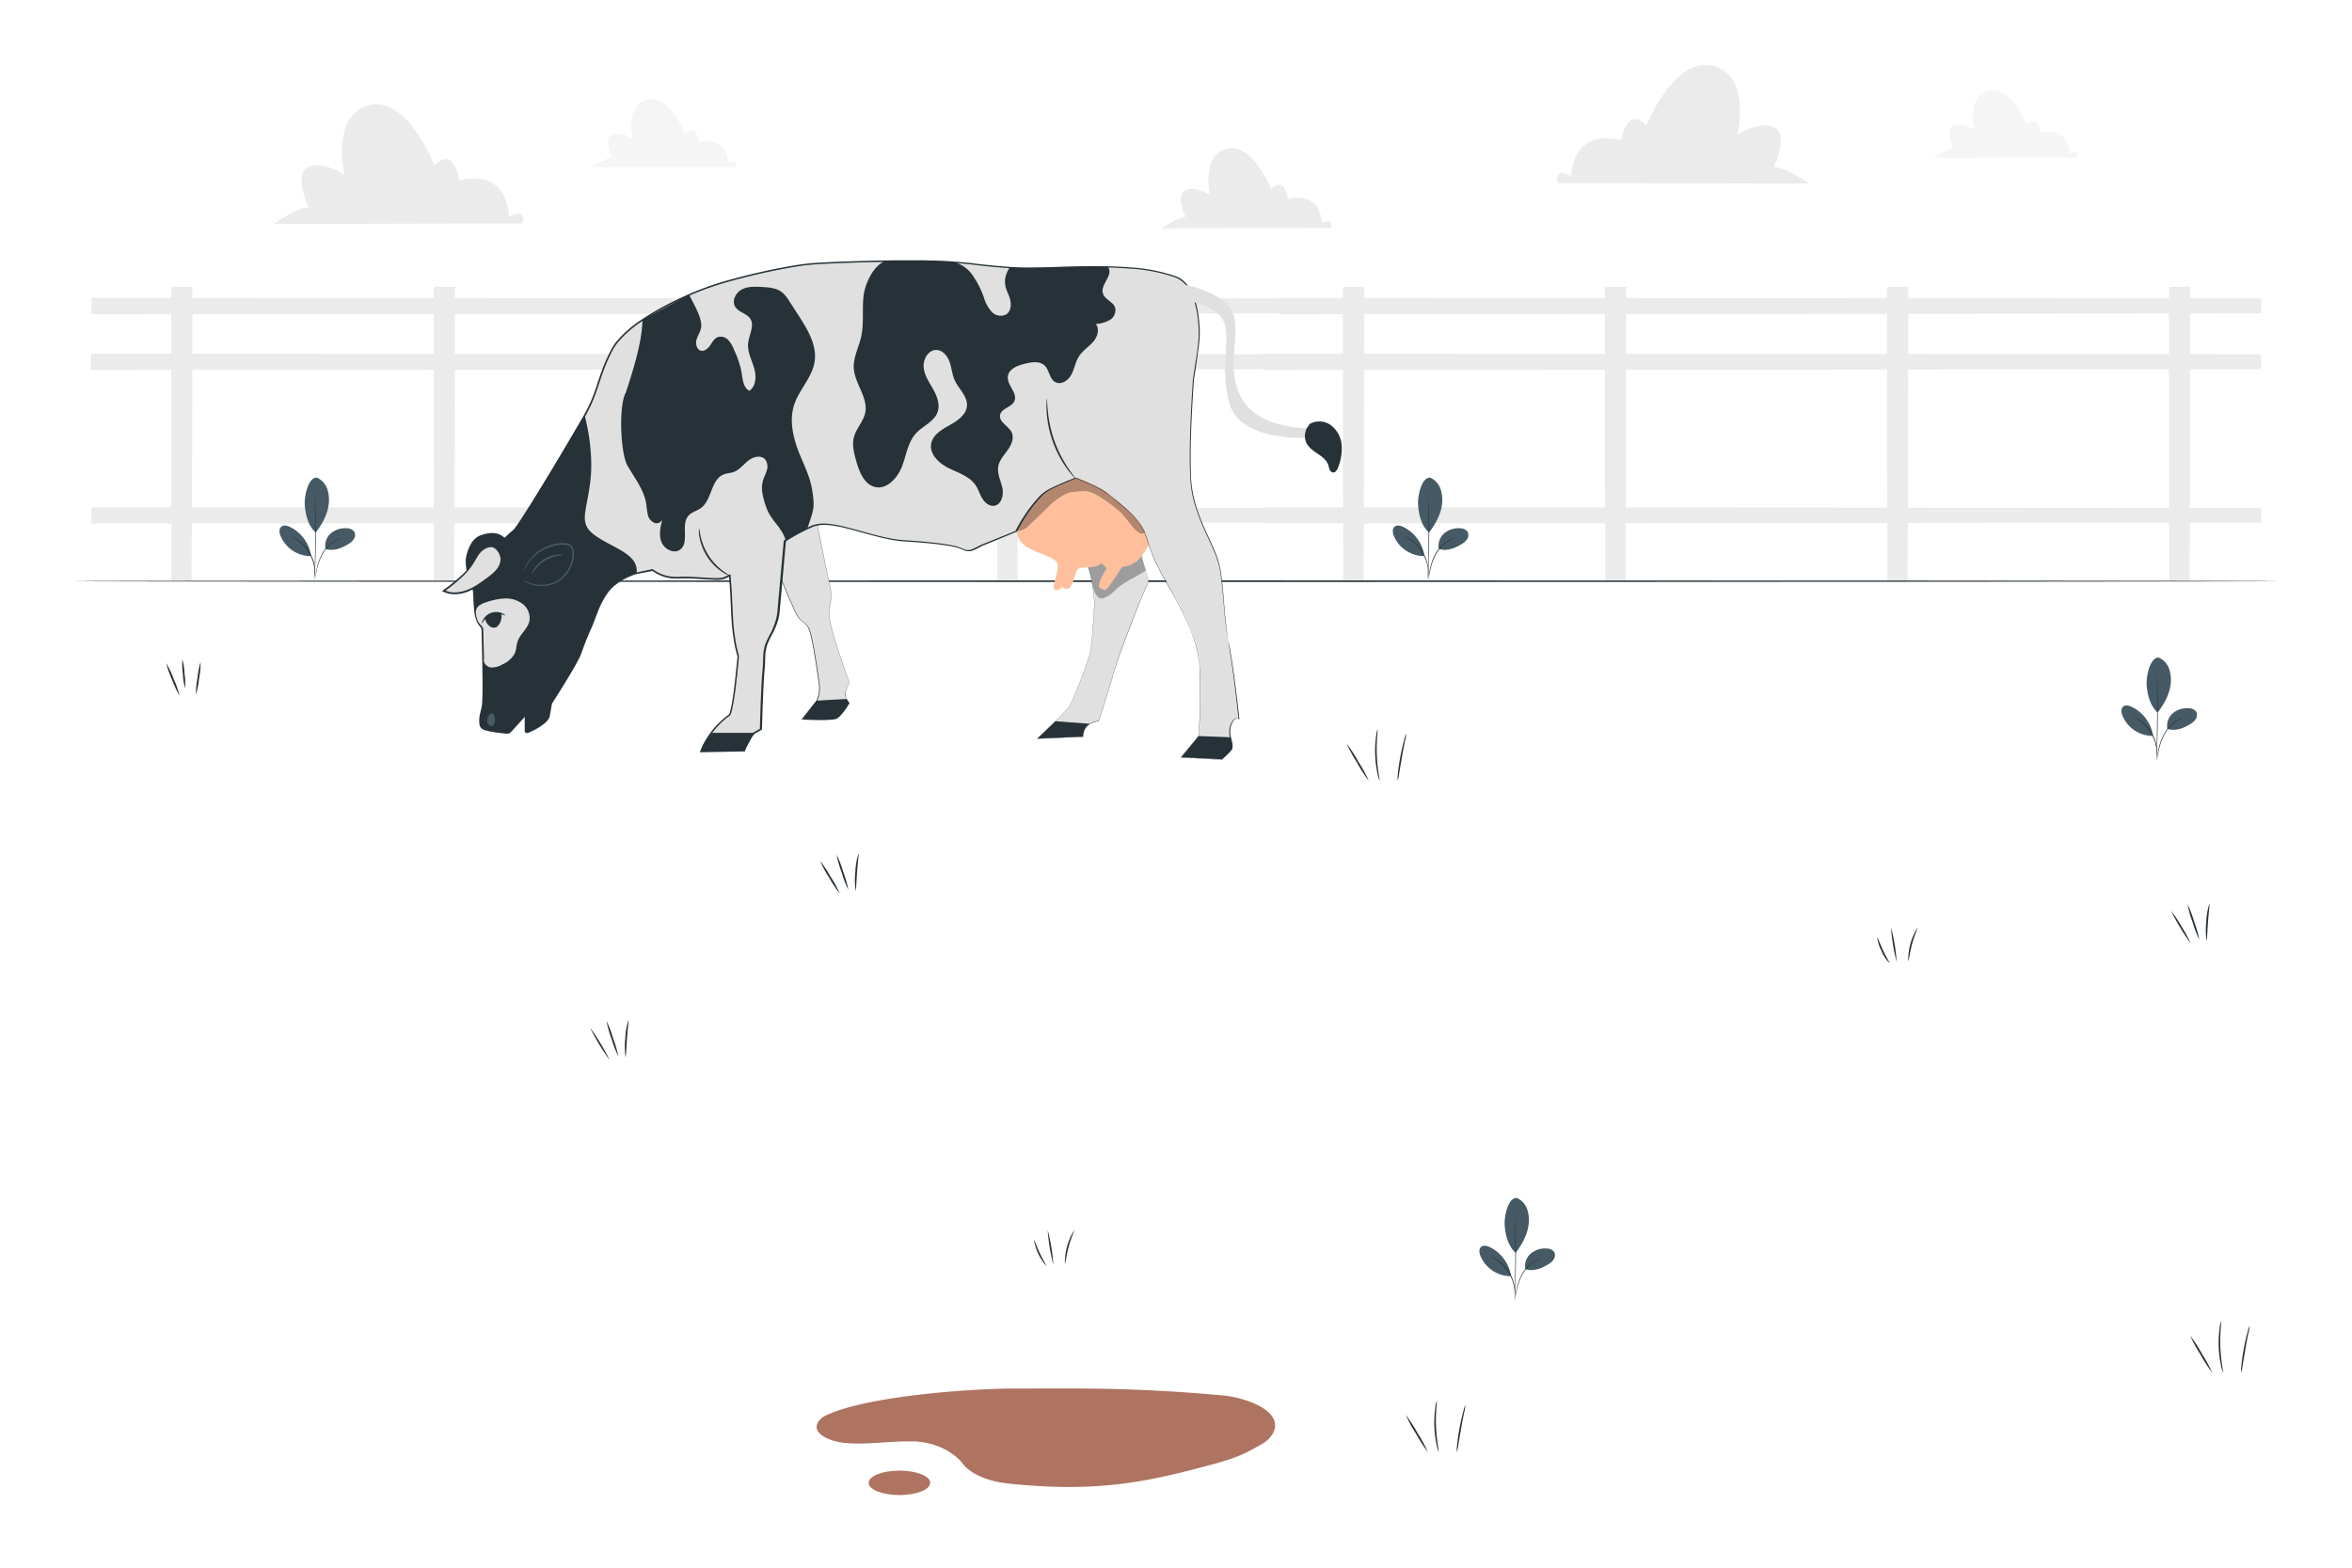 <svg xmlns="http://www.w3.org/2000/svg" viewBox="0 0 750 500"><g id="freepik--background-complete--inject-14"><rect x="407.91" y="95.21" width="313.11" height="4.74" style="fill:#ebebeb"></rect><path d="M721,100c0-.16,0-.86,0-4.74v0l-313.09.21h0l.15-.23V100l-.15-.23L721,100l-313.1.24h-.16V95h.17L721,95.19h0v0C721,99.09,721,99.79,721,100Z" style="fill:#ebebeb"></path><rect x="402.76" y="113.04" width="318.25" height="4.74" style="fill:#ebebeb"></rect><path d="M721,117.78c0-.16,0-.86,0-4.74v0l-318.23.21h0l.17-.24v4.74l-.17-.23,318.25.23L402.76,118h-.16v-5.21h.18L721,113h0v0C721,116.92,721,117.62,721,117.78Z" style="fill:#ebebeb"></path><rect x="402.76" y="161.99" width="318.25" height="4.74" style="fill:#ebebeb"></rect><path d="M721,166.73c0-.16,0-.87,0-4.74v0l-318.23.21h0l.17-.23v4.74l-.17-.24,318.25.24L402.76,167h-.16v-5.21h.18L721,162h0v0C721,165.86,721,166.57,721,166.73Z" style="fill:#ebebeb"></path><rect x="428.37" y="91.84" width="6.29" height="93.35" style="fill:#ebebeb"></rect><path d="M434.66,185.2s0-.18,0-.5,0-.82,0-1.41c0-1.28,0-3.08,0-5.39,0-4.71,0-11.47-.07-19.84,0-16.79-.06-40.06-.1-66.22l.23.37h-6.29c.46-.74.13-.18.23-.34v15.21c0,5,0,9.83,0,14.54,0,9.42,0,18.28,0,26.35-.05,16.09-.08,29.05-.1,37.23l-.1-.16,4.65.09,1.22,0,.42,0a1.7,1.7,0,0,1-.39,0l-1.19,0-4.71.09h-.1v-.16c0-8.18-.06-21.14-.1-37.23,0-8.07,0-16.93,0-26.35V107.08q0-3.73,0-7.55V91.87c.11-.18-.23.34.24-.4h6.52v.37c0,26.26-.07,49.63-.1,66.49,0,8.34-.05,15.06-.07,19.75,0,2.27,0,4,0,5.31,0,.57,0,1,0,1.36A3.61,3.61,0,0,1,434.66,185.2Z" style="fill:#ebebeb"></path><rect x="512.04" y="91.84" width="6.29" height="93.35" style="fill:#ebebeb"></rect><path d="M518.33,185.2s0-.18,0-.5,0-.82,0-1.41c0-1.28,0-3.08,0-5.39,0-4.71,0-11.47-.07-19.84,0-16.79-.06-40.06-.1-66.22l.23.37H512c.46-.74.13-.18.23-.34v15.21c0,5,0,9.83,0,14.54,0,9.42,0,18.28,0,26.35,0,16.09-.08,29.05-.1,37.23L512,185l4.65.09,1.22,0,.42,0a1.7,1.7,0,0,1-.39,0l-1.19,0-4.71.09h-.1v-.16c0-8.18-.06-21.14-.1-37.23,0-8.07,0-16.93,0-26.35V107.08q0-3.73,0-7.55V91.87c.11-.18-.23.34.24-.4h6.52v.37c0,26.26-.07,49.63-.1,66.49,0,8.34-.05,15.06-.07,19.75,0,2.27,0,4,0,5.31,0,.57,0,1,0,1.36A3.61,3.61,0,0,1,518.33,185.2Z" style="fill:#ebebeb"></path><rect x="601.9" y="91.84" width="6.29" height="93.35" style="fill:#ebebeb"></rect><path d="M608.19,185.2s0-.18,0-.5,0-.82,0-1.41c0-1.28,0-3.08,0-5.39,0-4.71,0-11.47-.07-19.84,0-16.79-.06-40.06-.1-66.22l.24.37H601.9c.46-.74.13-.18.23-.34v15.21c0,5,0,9.83,0,14.54,0,9.42,0,18.28,0,26.35,0,16.09-.07,29.05-.1,37.23l-.09-.16,4.65.09,1.21,0,.43,0a1.93,1.93,0,0,1-.39,0l-1.19,0-4.71.09h-.1v-.16c0-8.18-.06-21.14-.1-37.23,0-8.07,0-16.93,0-26.35,0-4.71,0-9.57,0-14.54V91.87c.11-.18-.24.34.24-.4h6.52v.37c0,26.26-.07,49.63-.1,66.49,0,8.34-.05,15.06-.07,19.75,0,2.27,0,4,0,5.31,0,.57,0,1,0,1.36S608.19,185.21,608.19,185.2Z" style="fill:#ebebeb"></path><rect x="691.75" y="91.84" width="6.29" height="93.35" style="fill:#ebebeb"></rect><path d="M698.05,185.2a2.93,2.93,0,0,1,0-.5c0-.35,0-.82,0-1.41,0-1.28,0-3.08,0-5.39,0-4.71,0-11.47-.07-19.84,0-16.79-.06-40.06-.1-66.22l.23.37h-6.28c.46-.74.12-.18.23-.34v7.66q0,3.81,0,7.55v14.54c0,9.42,0,18.28,0,26.35,0,16.09-.08,29.05-.1,37.23l-.1-.16,4.66.09,1.21,0,.43,0a1.93,1.93,0,0,1-.39,0l-1.2,0-4.71.09h-.1v-.16c0-8.18,0-21.14-.09-37.23,0-8.07,0-16.93,0-26.35,0-4.71,0-9.57,0-14.54V91.87c.1-.18-.24.34.24-.4h6.52v.37c0,26.26-.08,49.63-.1,66.49,0,8.34,0,15.06-.07,19.75,0,2.27,0,4,0,5.31,0,.57,0,1,0,1.36S698.05,185.21,698.05,185.2Z" style="fill:#ebebeb"></path><rect x="29.36" y="95.21" width="383.59" height="4.74" style="fill:#ebebeb"></rect><path d="M412.94,100c0-.16,0-.86,0-4.74l0,0-383.56.21h0l.19-.23V100l-.19-.23,383.58.23-383.58.24h-.2V95h.22l383.56.21h0v0C413,99.09,412.94,99.79,412.94,100Z" style="fill:#ebebeb"></path><rect x="29.16" y="113.04" width="377.58" height="4.74" style="fill:#ebebeb"></rect><path d="M406.74,117.78c0-.16,0-.86,0-4.74l0,0-377.56.21h0l.19-.24v4.74l-.19-.23,377.58.23L29.16,118H29v-5.21h.21l377.56.21h0v0C406.74,116.92,406.74,117.62,406.74,117.78Z" style="fill:#ebebeb"></path><rect x="29.36" y="161.99" width="380.11" height="4.74" style="fill:#ebebeb"></rect><path d="M409.47,166.73c0-.16,0-.87,0-4.74l0,0-380.09.21h0l.19-.23v4.74l-.19-.24,380.11.24L29.36,167h-.19v-5.21h.21l380.09.21h0v0C409.47,165.86,409.47,166.57,409.47,166.73Z" style="fill:#ebebeb"></path><rect x="54.74" y="91.84" width="6.29" height="93.35" style="fill:#ebebeb"></rect><path d="M61,185.2s0-.18,0-.5,0-.82,0-1.41c0-1.28,0-3.08,0-5.39,0-4.71,0-11.47-.06-19.84,0-16.79-.06-40.06-.1-66.22l.23.37H54.74c.46-.74.13-.18.23-.34v15.21c0,5,0,9.83,0,14.54,0,9.42,0,18.28,0,26.35,0,16.09-.07,29.05-.09,37.23l-.1-.16,4.65.09,1.21,0,.43,0a1.81,1.81,0,0,1-.39,0l-1.19,0-4.71.09h-.1v-.16c0-8.18-.06-21.14-.1-37.23,0-8.07,0-16.93,0-26.35,0-4.71,0-9.57,0-14.54V91.87c.11-.18-.23.34.24-.4h6.52v.37c0,26.26-.07,49.63-.1,66.49,0,8.34,0,15.06-.07,19.75,0,2.27,0,4,0,5.31,0,.57,0,1,0,1.36S61,185.21,61,185.2Z" style="fill:#ebebeb"></path><rect x="138.41" y="91.84" width="6.29" height="93.35" style="fill:#ebebeb"></rect><path d="M144.7,185.2s0-.18,0-.5,0-.82,0-1.41c0-1.28,0-3.08,0-5.39,0-4.71,0-11.47-.06-19.84,0-16.79-.06-40.06-.1-66.22l.23.37h-6.29c.46-.74.13-.18.23-.34v15.21c0,5,0,9.83,0,14.54,0,9.42,0,18.28,0,26.35,0,16.09-.07,29.05-.09,37.23l-.1-.16,4.65.09,1.21,0,.43,0a1.81,1.81,0,0,1-.39,0l-1.19,0-4.71.09h-.1v-.16c0-8.18-.06-21.14-.1-37.23,0-8.07,0-16.93,0-26.35,0-4.71,0-9.57,0-14.54V91.87c.11-.18-.23.34.24-.4h6.52v.37c0,26.26-.07,49.63-.1,66.49,0,8.34-.05,15.06-.07,19.75,0,2.27,0,4,0,5.31,0,.57,0,1,0,1.36S144.7,185.21,144.7,185.2Z" style="fill:#ebebeb"></path><rect x="228.26" y="91.84" width="6.29" height="93.35" style="fill:#ebebeb"></rect><path d="M234.56,185.2s0-.18,0-.5,0-.82,0-1.41c0-1.28,0-3.08,0-5.39,0-4.71,0-11.47-.07-19.84,0-16.79-.06-40.06-.1-66.22l.24.37h-6.29c.46-.74.13-.18.23-.34v15.21c0,5,0,9.83,0,14.54,0,9.42,0,18.28,0,26.35,0,16.09-.08,29.05-.1,37.23l-.1-.16,4.66.09,1.21,0,.43,0a1.93,1.93,0,0,1-.39,0l-1.2,0-4.71.09h-.1v-.16c0-8.18,0-21.14-.09-37.23,0-8.07,0-16.93,0-26.35,0-4.71,0-9.57,0-14.54V91.87c.11-.18-.24.34.24-.4h6.52v.37c0,26.26-.08,49.63-.1,66.49,0,8.34-.05,15.06-.07,19.75,0,2.27,0,4,0,5.31,0,.57,0,1,0,1.36S234.56,185.21,234.56,185.2Z" style="fill:#ebebeb"></path><rect x="318.12" y="91.84" width="6.29" height="93.35" style="fill:#ebebeb"></rect><path d="M324.41,185.2s0-.18,0-.5,0-.82,0-1.41c0-1.28,0-3.08,0-5.39,0-4.71,0-11.47-.07-19.84,0-16.79-.06-40.06-.1-66.22l.23.37h-6.29c.47-.74.13-.18.24-.34V95.7c0,1.29,0,2.56,0,3.83v22.09c0,9.42,0,18.28,0,26.35,0,16.09-.08,29.05-.1,37.23l-.1-.16,4.65.09,1.22,0,.42,0a1.7,1.7,0,0,1-.39,0l-1.19,0-4.71.09H318v-.16c0-8.18,0-21.14-.1-37.23,0-8.07,0-16.93,0-26.35,0-4.71,0-9.57,0-14.54V91.87c.1-.18-.24.34.23-.4h6.53v.37c0,26.26-.08,49.63-.1,66.49,0,8.34-.06,15.06-.07,19.75,0,2.27,0,4,0,5.31,0,.57,0,1,0,1.36A3.61,3.61,0,0,1,324.41,185.2Z" style="fill:#ebebeb"></path><path d="M98.3,66.13h.15v0c-.27-.55-4.88-10.52-.26-12.78s11.63,2.32,11.63,2.32-4.33-19,7.9-22.09,20.82,19.19,20.82,19.19,5.68-6.93,7.93,4.77c0,0,14.73-4.76,15.86,11.59,0,0,4.9-3.05,4.34,1.43l-.11.69-79.3.19S95,66,98.3,66.13Z" style="fill:#ebebeb;fill-rule:evenodd"></path><path d="M195.1,50.31h.08c-.16-.32-2.83-6-.15-7.28s6.74,1.32,6.74,1.32-2.51-10.83,4.59-12.59,12.08,10.93,12.08,10.93,3.3-3.94,4.6,2.72c0,0,8.55-2.71,9.2,6.61,0,0,2.85-1.74,2.52.81l-.06.4-46,.1S193.16,50.24,195.1,50.31Z" style="fill:#f5f5f5;fill-rule:evenodd"></path><path d="M622.85,47.36h.08c-.15-.31-2.83-6-.15-7.28s6.75,1.32,6.75,1.32S627,30.56,634.11,28.8,646.2,39.74,646.2,39.74s3.29-4,4.59,2.71c0,0,8.55-2.7,9.21,6.61,0,0,2.84-1.74,2.52.82l-.07.39-46,.11S620.92,47.29,622.85,47.36Z" style="fill:#f5f5f5;fill-rule:evenodd"></path><path d="M378,69.22h.09v0c-.18-.37-3.32-7-.18-8.54s7.91,1.55,7.91,1.55-2.94-12.69,5.38-14.76,14.17,12.82,14.17,12.82,3.86-4.62,5.38,3.19c0,0,10-3.17,10.79,7.75,0,0,3.34-2,3,1l-.08.46-53.94.13S375.72,69.14,378,69.22Z" style="fill:#ebebeb;fill-rule:evenodd"></path><path d="M565.71,53.29h-.14v0c.26-.54,4.93-10.44.25-12.68s-11.75,2.3-11.75,2.3S558.46,24,546.1,21,525,40,525,40s-5.73-6.87-8,4.73c0,0-14.89-4.71-16,11.51,0,0-4.95-3-4.39,1.42l.12.69,80.15.18S569.08,53.17,565.71,53.29Z" style="fill:#ebebeb;fill-rule:evenodd"></path></g><g id="freepik--Floor--inject-14"><path d="M726.94,185.36c0,.14-157.58.26-351.92.26s-352-.12-352-.26,157.55-.26,352-.26S726.94,185.21,726.94,185.36Z" style="fill:#263238"></path></g><g id="freepik--Plants--inject-14"><path d="M688.53,209.8a6.21,6.21,0,0,1,3.19,3.62,11,11,0,0,1,.43,4.91c-.36,3.18-2.17,6.39-4.12,8.93-2.68-2.34-3.29-6.42-3.48-8.5-.29-3.31,1.2-9.45,4-9" style="fill:#455a64"></path><path d="M691.14,232.51a5.28,5.28,0,0,1,1.7-5A7,7,0,0,1,698,225.9a3,3,0,0,1,2.26,1,2.27,2.27,0,0,1,0,2.28,4.61,4.61,0,0,1-1.68,1.66c-2.33,1.46-4.84,2.44-7.47,1.65" style="fill:#455a64"></path><path d="M687.71,242.27a3.42,3.42,0,0,1,.09-.66c.09-.46.2-1.05.33-1.76A18.26,18.26,0,0,1,690,234.2a11.3,11.3,0,0,1,4-4.3,7.53,7.53,0,0,1,1.65-.73,3.28,3.28,0,0,1,.48-.12.72.72,0,0,1,.17,0,13.26,13.26,0,0,0-2.21,1,11.67,11.67,0,0,0-3.94,4.28,20.08,20.08,0,0,0-1.86,5.56c-.16.74-.29,1.34-.4,1.75A4.7,4.7,0,0,1,687.71,242.27Z" style="fill:#263238"></path><path d="M687.81,214.58a1.11,1.11,0,0,1,0,.29c0,.21,0,.48,0,.82,0,.71.08,1.74.12,3,.09,2.55.15,6.08.13,10s-.11,7.42-.21,10c-.06,1.28-.11,2.31-.15,3,0,.34,0,.61-.06.82a1.11,1.11,0,0,1,0,.29,1.29,1.29,0,0,1,0-.29c0-.21,0-.49,0-.82,0-.74,0-1.77.07-3,.06-2.55.13-6.07.15-10s0-7.41-.06-10c0-1.26,0-2.28-.05-3v-.82A1.29,1.29,0,0,1,687.81,214.58Z" style="fill:#263238"></path><path d="M686.51,234.45a12.28,12.28,0,0,0-6.72-9c-.89-.43-2.06-.71-2.8-.05s-.57,1.87-.21,2.79a10.5,10.5,0,0,0,9.67,6.53" style="fill:#455a64"></path><path d="M680.22,228.45a4.14,4.14,0,0,1,.57.25c.18.09.4.19.65.34a8.26,8.26,0,0,1,.81.52,8.76,8.76,0,0,1,.94.7,13.3,13.3,0,0,1,1,.9,14.7,14.7,0,0,1,1.89,2.44,12.58,12.58,0,0,1,1.56,4.12,11.42,11.42,0,0,1,.16,1.16,8.45,8.45,0,0,1,0,1,4.2,4.2,0,0,1,0,.73,2.83,2.83,0,0,1-.07.61s0-.88-.11-2.29a10.83,10.83,0,0,0-.19-1.14,12.1,12.1,0,0,0-.33-1.28,13.6,13.6,0,0,0-1.24-2.76,14.29,14.29,0,0,0-1.85-2.41,13,13,0,0,0-1-.9c-.31-.28-.63-.51-.91-.72C681,228.87,680.2,228.5,680.22,228.45Z" style="fill:#263238"></path><path d="M101.18,152.4a6.22,6.22,0,0,1,3.2,3.62,10.86,10.86,0,0,1,.42,4.91c-.36,3.18-2.17,6.39-4.12,8.93-2.67-2.34-3.29-6.42-3.47-8.5-.29-3.31,1.19-9.45,4-9" style="fill:#455a64"></path><path d="M103.8,175.11a5.26,5.26,0,0,1,1.7-5,7,7,0,0,1,5.15-1.61,3,3,0,0,1,2.26,1,2.24,2.24,0,0,1,0,2.28,4.49,4.49,0,0,1-1.69,1.66c-2.32,1.46-4.84,2.44-7.46,1.65" style="fill:#455a64"></path><path d="M100.36,184.87a4.2,4.2,0,0,1,.1-.66c.08-.46.19-1.05.32-1.76a18.59,18.59,0,0,1,1.83-5.65,11.3,11.3,0,0,1,4-4.3,7.82,7.82,0,0,1,1.65-.73,3.22,3.22,0,0,1,.47-.12.72.72,0,0,1,.17,0,13.7,13.7,0,0,0-2.21,1,11.57,11.57,0,0,0-3.93,4.28,19.81,19.81,0,0,0-1.87,5.56c-.16.74-.29,1.34-.39,1.75A2.69,2.69,0,0,1,100.36,184.87Z" style="fill:#263238"></path><path d="M100.46,157.18a1.36,1.36,0,0,1,0,.29c0,.21,0,.48,0,.82,0,.71.08,1.74.12,3,.08,2.55.14,6.08.13,10s-.12,7.42-.22,10c0,1.28-.1,2.31-.15,3l-.05.82a1.36,1.36,0,0,1,0,.29,1.29,1.29,0,0,1,0-.29c0-.21,0-.49,0-.82,0-.74,0-1.77.08-3,.06-2.55.13-6.07.15-10s0-7.41-.07-10c0-1.25,0-2.28,0-3v-.82C100.45,157.28,100.46,157.18,100.46,157.18Z" style="fill:#263238"></path><path d="M99.16,177.05a12.28,12.28,0,0,0-6.72-9c-.89-.43-2.06-.71-2.8,0s-.57,1.87-.21,2.79a10.5,10.5,0,0,0,9.67,6.53" style="fill:#455a64"></path><path d="M92.88,171.05a4.14,4.14,0,0,1,.57.25,7,7,0,0,1,.64.34,9.69,9.69,0,0,1,.82.52,8.7,8.7,0,0,1,.93.7,10.3,10.3,0,0,1,1,.91A12.72,12.72,0,0,1,100,179a10.67,10.67,0,0,1,.31,1.31,9.15,9.15,0,0,1,.16,1.16,8.75,8.75,0,0,1,0,1c0,.28,0,.53,0,.73a3.73,3.73,0,0,1-.07.61c-.06,0,0-.88-.12-2.29a11.27,11.27,0,0,0-.19-1.14,12.1,12.1,0,0,0-.33-1.28,13.6,13.6,0,0,0-1.24-2.76,14.26,14.26,0,0,0-1.84-2.41,13.11,13.11,0,0,0-1-.9,10.56,10.56,0,0,0-.91-.72C93.66,171.47,92.86,171.1,92.88,171.05Z" style="fill:#263238"></path><path d="M456.19,152.4a6.18,6.18,0,0,1,3.19,3.62,10.87,10.87,0,0,1,.43,4.91c-.36,3.18-2.17,6.39-4.12,8.93-2.68-2.34-3.29-6.42-3.47-8.5-.29-3.31,1.19-9.45,4-9" style="fill:#455a64"></path><path d="M458.81,175.11a5.26,5.26,0,0,1,1.7-5,7,7,0,0,1,5.15-1.61,3,3,0,0,1,2.26,1,2.24,2.24,0,0,1,0,2.28,4.56,4.56,0,0,1-1.69,1.66c-2.32,1.46-4.84,2.44-7.46,1.65" style="fill:#455a64"></path><path d="M455.37,184.87a4.2,4.2,0,0,1,.1-.66c.08-.46.19-1.05.32-1.76a18.59,18.59,0,0,1,1.83-5.65,11.3,11.3,0,0,1,4.05-4.3,7.82,7.82,0,0,1,1.65-.73,2.93,2.93,0,0,1,.47-.12.72.72,0,0,1,.17,0,13.26,13.26,0,0,0-2.21,1,11.57,11.57,0,0,0-3.93,4.28,19.81,19.81,0,0,0-1.87,5.56c-.16.74-.29,1.34-.39,1.75A3.44,3.44,0,0,1,455.37,184.87Z" style="fill:#263238"></path><path d="M455.47,157.18a1.36,1.36,0,0,1,0,.29c0,.21,0,.48,0,.82,0,.71.08,1.74.13,3,.08,2.55.14,6.08.13,10s-.12,7.42-.22,10c0,1.28-.1,2.31-.15,3,0,.34,0,.61-.05.82a1.36,1.36,0,0,1,0,.29,1.29,1.29,0,0,1,0-.29c0-.21,0-.49,0-.82,0-.74,0-1.77.08-3,.06-2.55.13-6.07.14-10s0-7.41-.06-10c0-1.25,0-2.28-.05-3v-.82C455.46,157.28,455.47,157.18,455.47,157.18Z" style="fill:#263238"></path><path d="M454.17,177.05a12.28,12.28,0,0,0-6.72-9c-.89-.43-2.06-.71-2.8,0s-.57,1.87-.21,2.79a10.5,10.5,0,0,0,9.67,6.53" style="fill:#455a64"></path><path d="M447.89,171.05a4.89,4.89,0,0,1,.57.25,7,7,0,0,1,.64.34,9.69,9.69,0,0,1,.82.52,9.83,9.83,0,0,1,.93.7,10.3,10.3,0,0,1,1,.91A12.72,12.72,0,0,1,455,179a12.88,12.88,0,0,1,.31,1.31,9.15,9.15,0,0,1,.16,1.16c.05.36,0,.69.05,1s0,.53,0,.73a3.73,3.73,0,0,1-.07.61c-.06,0,0-.88-.12-2.29a11.27,11.27,0,0,0-.19-1.14,12.1,12.1,0,0,0-.33-1.28,13.6,13.6,0,0,0-1.24-2.76,13.78,13.78,0,0,0-1.85-2.41,11.3,11.3,0,0,0-1-.9c-.31-.28-.63-.51-.91-.72C448.67,171.47,447.86,171.1,447.89,171.05Z" style="fill:#263238"></path><path d="M602.52,307.21a12,12,0,0,1-2.53-3.87,12.11,12.11,0,0,1-1.36-4.41c.15,0,.76,1.92,1.84,4.19S602.64,307.12,602.52,307.21Z" style="fill:#263238"></path><path d="M604.81,306.83a57.66,57.66,0,0,1-1.79-11,59.85,59.85,0,0,1,1.79,11Z" style="fill:#263238"></path><path d="M611.43,295.9c.14.07-.94,2.32-1.73,5.26s-1,5.41-1.2,5.4a19.43,19.43,0,0,1,2.93-10.66Z" style="fill:#263238"></path><path d="M333.6,403.71a16.56,16.56,0,0,1-3.89-8.28c.15,0,.76,1.92,1.83,4.19S333.72,403.62,333.6,403.71Z" style="fill:#263238"></path><path d="M335.88,403.33a59.85,59.85,0,0,1-1.79-11,57.66,57.66,0,0,1,1.79,11Z" style="fill:#263238"></path><path d="M342.51,392.4c.14.07-.94,2.32-1.74,5.26s-1,5.41-1.19,5.4a19.43,19.43,0,0,1,2.93-10.66Z" style="fill:#263238"></path><path d="M455.33,463.15a47.76,47.76,0,0,1-3.75-5.8,45.16,45.16,0,0,1-3.3-6.06,46.18,46.18,0,0,1,3.75,5.79A44.22,44.22,0,0,1,455.33,463.15Z" style="fill:#263238"></path><path d="M458.16,446.74c.17,0-.44,3.67-.25,8.19s1,8.12.87,8.15a9.22,9.22,0,0,1-.68-2.32,34.21,34.21,0,0,1-.44-11.65A9.47,9.47,0,0,1,458.16,446.74Z" style="fill:#263238"></path><path d="M467.29,448.13a10.53,10.53,0,0,1-.37,2.2c-.28,1.35-.66,3.21-1,5.27s-.68,3.94-.9,5.29a9.89,9.89,0,0,1-.45,2.2,9.41,9.41,0,0,1,.08-2.24c.13-1.38.38-3.27.76-5.34s.82-3.93,1.19-5.26A8.32,8.32,0,0,1,467.29,448.13Z" style="fill:#263238"></path><path d="M436.46,249a45.09,45.09,0,0,1-3.75-5.8,47.47,47.47,0,0,1-3.31-6.06,46.18,46.18,0,0,1,3.75,5.79A46.42,46.42,0,0,1,436.46,249Z" style="fill:#263238"></path><path d="M439.29,232.6c.16,0-.45,3.67-.26,8.19s1,8.12.88,8.15a8.74,8.74,0,0,1-.68-2.32,34.56,34.56,0,0,1-.45-11.65A8.54,8.54,0,0,1,439.29,232.6Z" style="fill:#263238"></path><path d="M448.41,234a10.56,10.56,0,0,1-.37,2.21c-.27,1.35-.66,3.21-1,5.27s-.68,3.93-.9,5.29a10.7,10.7,0,0,1-.44,2.19,8.7,8.7,0,0,1,.08-2.23c.12-1.38.37-3.27.75-5.35s.83-3.93,1.2-5.26A9,9,0,0,1,448.41,234Z" style="fill:#263238"></path><path d="M705.45,437.84a45.09,45.09,0,0,1-3.75-5.8,47.47,47.47,0,0,1-3.31-6.06,43.67,43.67,0,0,1,3.75,5.79A46.42,46.42,0,0,1,705.45,437.84Z" style="fill:#263238"></path><path d="M708.28,421.43c.16,0-.45,3.67-.26,8.19s1,8.12.88,8.15a9.22,9.22,0,0,1-.68-2.32,34.56,34.56,0,0,1-.45-11.65A8.54,8.54,0,0,1,708.28,421.43Z" style="fill:#263238"></path><path d="M717.4,422.81A10.88,10.88,0,0,1,717,425c-.28,1.35-.67,3.21-1,5.27s-.68,3.93-.9,5.29a10.7,10.7,0,0,1-.44,2.19,8.7,8.7,0,0,1,.08-2.23c.12-1.38.37-3.27.75-5.35s.83-3.93,1.2-5.26A9,9,0,0,1,717.4,422.81Z" style="fill:#263238"></path><path d="M267.8,285a34.69,34.69,0,0,1-3.37-5.06,36.13,36.13,0,0,1-2.92-5.34,35.44,35.44,0,0,1,3.37,5.07A36.93,36.93,0,0,1,267.8,285Z" style="fill:#263238"></path><path d="M270.52,283.8a33.57,33.57,0,0,1-2.12-5.54,33.21,33.21,0,0,1-1.63-5.7,32.79,32.79,0,0,1,2.12,5.53A34.3,34.3,0,0,1,270.52,283.8Z" style="fill:#263238"></path><path d="M272.85,284.07a23,23,0,0,1-.1-5.94,22.18,22.18,0,0,1,1-5.87c.15,0-.21,2.65-.45,5.91S273,284.07,272.85,284.07Z" style="fill:#263238"></path><path d="M698.58,300.91a70.6,70.6,0,0,1-6.29-10.41,36.92,36.92,0,0,1,3.37,5.07A37.3,37.3,0,0,1,698.58,300.91Z" style="fill:#263238"></path><path d="M701.3,299.67a32.79,32.79,0,0,1-2.12-5.53,33.17,33.17,0,0,1-1.63-5.71,33.57,33.57,0,0,1,2.12,5.54A34.35,34.35,0,0,1,701.3,299.67Z" style="fill:#263238"></path><path d="M703.63,300a22.56,22.56,0,0,1-.1-5.95,22.16,22.16,0,0,1,1-5.86c.14,0-.21,2.65-.45,5.9S703.78,300,703.63,300Z" style="fill:#263238"></path><path d="M194.43,338.14a70.6,70.6,0,0,1-6.29-10.41,70.6,70.6,0,0,1,6.29,10.41Z" style="fill:#263238"></path><path d="M197.15,336.9a33.57,33.57,0,0,1-2.12-5.54,33,33,0,0,1-1.63-5.7,32.69,32.69,0,0,1,2.12,5.54A34.06,34.06,0,0,1,197.15,336.9Z" style="fill:#263238"></path><path d="M199.48,337.18a23.16,23.16,0,0,1-.1-5.95,22.4,22.4,0,0,1,1-5.87c.15,0-.21,2.65-.45,5.91S199.63,337.17,199.48,337.18Z" style="fill:#263238"></path><path d="M57.26,221.87a30.64,30.64,0,0,1-2.39-5.09A30.87,30.87,0,0,1,53,211.49a29.72,29.72,0,0,1,2.39,5.09A30.87,30.87,0,0,1,57.26,221.87Z" style="fill:#263238"></path><path d="M59,219.52a21.65,21.65,0,0,1-.68-4.59,21.11,21.11,0,0,1-.16-4.63,20.07,20.07,0,0,1,.68,4.58A19.81,19.81,0,0,1,59,219.52Z" style="fill:#263238"></path><path d="M62.48,221.51a26.57,26.57,0,0,1,.48-5.22,26.7,26.7,0,0,1,1-5.14,25.68,25.68,0,0,1-.48,5.22A26.7,26.7,0,0,1,62.48,221.51Z" style="fill:#263238"></path><path d="M483.8,382.12a6.14,6.14,0,0,1,3.2,3.61,10.86,10.86,0,0,1,.42,4.91c-.36,3.18-2.17,6.39-4.11,8.93-2.68-2.34-3.3-6.41-3.48-8.5-.29-3.3,1.19-9.45,4-8.95" style="fill:#455a64"></path><path d="M486.42,404.82a5.26,5.26,0,0,1,1.7-5,7,7,0,0,1,5.15-1.61,2.94,2.94,0,0,1,2.26,1,2.24,2.24,0,0,1,0,2.28,4.49,4.49,0,0,1-1.69,1.66c-2.32,1.46-4.83,2.44-7.46,1.65" style="fill:#455a64"></path><path d="M483,414.58a3.37,3.37,0,0,1,.09-.65c.09-.46.19-1.06.32-1.77a18.59,18.59,0,0,1,1.83-5.65,11.3,11.3,0,0,1,4-4.3,7.82,7.82,0,0,1,1.65-.73,4.71,4.71,0,0,1,.48-.12c.11,0,.16,0,.17,0a12,12,0,0,0-2.22,1,11.66,11.66,0,0,0-3.93,4.28,19.75,19.75,0,0,0-1.86,5.56c-.17.74-.3,1.34-.4,1.75A4.18,4.18,0,0,1,483,414.58Z" style="fill:#263238"></path><path d="M483.09,386.89a2.25,2.25,0,0,1,0,.29c0,.21,0,.48.05.82,0,.71.08,1.74.12,3,.08,2.55.15,6.07.13,10s-.11,7.42-.22,10c-.05,1.27-.1,2.3-.14,3,0,.34-.05.61-.06.82a1.36,1.36,0,0,1,0,.29s0-.1,0-.29,0-.48,0-.82c0-.74.05-1.77.08-3,.06-2.55.13-6.07.15-10s0-7.41-.07-10c0-1.25,0-2.28,0-3,0-.34,0-.61,0-.82A.94.94,0,0,1,483.09,386.89Z" style="fill:#263238"></path><path d="M481.79,406.76a12.31,12.31,0,0,0-6.72-9c-.9-.43-2.07-.71-2.8-.05s-.58,1.87-.21,2.79a10.5,10.5,0,0,0,9.66,6.53" style="fill:#455a64"></path><path d="M475.5,400.76a4.14,4.14,0,0,1,.57.25,7,7,0,0,1,.64.34c.24.16.53.3.82.52a9.89,9.89,0,0,1,.94.7,11.56,11.56,0,0,1,1,.91,13.27,13.27,0,0,1,1.89,2.43,13,13,0,0,1,1.25,2.82,10.12,10.12,0,0,1,.31,1.3,9.17,9.17,0,0,1,.17,1.17c0,.35,0,.68,0,1s0,.53,0,.73a2.58,2.58,0,0,1-.07.61s0-.88-.12-2.29a11.08,11.08,0,0,0-.18-1.14c-.08-.41-.2-.83-.33-1.28a13.26,13.26,0,0,0-3.09-5.16c-.33-.33-.65-.65-1-.91s-.62-.51-.9-.72C476.28,401.18,475.48,400.81,475.5,400.76Z" style="fill:#263238"></path></g><g id="freepik--Mud--inject-14"><path d="M321.28,473.13c29.24,3.15,45.48-.75,65.38-6.09,9.41-2.52,11.95-4.41,15.39-6.26,4.5-2.43,8.37-8.62-2.31-13.25A34.47,34.47,0,0,0,389.22,445c-14.79-1.36-29.69-2.08-44.61-2.15H322.22c-18.61.31-47.43,3.07-58.82,8.59a5.65,5.65,0,0,0-2.64,2.3c-1.86,3.55,3.84,6,8.73,6.48,6.42.6,12.92-.43,19.41-.51.82,0,1.65,0,2.49,0,6.82.27,12.67,3.23,15.84,7.4C308.68,469,313.2,472.26,321.28,473.13Z" style="fill:#ae7461"></path><ellipse cx="286.81" cy="472.94" rx="9.82" ry="3.9" style="fill:#ae7461"></ellipse></g><g id="freepik--Cow--inject-14"><path d="M346.1,175.42c0,.55,3.13,13,2.85,17.82s-.78,11.94-1.17,14.33-5.35,15.52-6.82,17.73-10.2,10.28-10.2,10.28l14.61-.64s-.46-4.32,5-5c0,0,3.4-10.29,4.87-15.71s9.46-25.8,10.56-27.64-.55-3.95-2-10.56-6.8-8.36-7.26-8.18S346.1,175.42,346.1,175.42Z" style="fill:#e0e0e0"></path><path d="M330.69,235.61l.06-.05c.08-.08,8.74-8.1,10.19-10.28s6.43-15.37,6.81-17.71.87-9,1.17-14.33c.22-3.74-1.57-11.87-2.42-15.78-.26-1.15-.42-1.91-.42-2h0c.4-.3,9.92-7.35,10.38-7.53l.1,0a4.54,4.54,0,0,1,1.71.6,11.06,11.06,0,0,1,5.48,7.61c.55,2.47,1.12,4.28,1.57,5.74.77,2.45,1.15,3.68.45,4.84-1.09,1.83-9,22.09-10.56,27.64-1.45,5.36-4.83,15.61-4.87,15.71v0h0a5.44,5.44,0,0,0-4.49,2.7,4.67,4.67,0,0,0-.45,2.23v0h0Zm15.44-60.17c0,.15.17.9.42,2,.86,3.91,2.64,12,2.43,15.79-.3,5.29-.8,12-1.17,14.33s-5.34,15.51-6.83,17.74-9.4,9.56-10.14,10.24l14.5-.63a4.66,4.66,0,0,1,.45-2.23,5.46,5.46,0,0,1,4.52-2.73c.15-.47,3.43-10.44,4.86-15.69,1.51-5.56,9.47-25.83,10.57-27.66.68-1.14.3-2.36-.46-4.8-.45-1.46-1-3.27-1.57-5.74a11,11,0,0,0-5.45-7.57,4.52,4.52,0,0,0-1.69-.59h-.08C356.05,168.1,346.52,175.15,346.13,175.44Z" style="fill:#263238"></path><g style="opacity:0.3"><path d="M348,184.57s.6,4.73,2.31,6,5.31-2.23,6-3a30.79,30.79,0,0,1,4.61-3c.31-.1,4.46-2.56,4.46-2.56l-2-6.83-12.95,1.48-4.06,2.58Z"></path></g><path d="M246.81,178.73c.1.55,6.2,16,7.72,18.07s2.51,1.53,3.6,4.25,2.94,15.89,3.15,18a10.21,10.21,0,0,1-.87,4.46l-4.75,6s9,.56,11-.42,4.24-4.79,4.24-4.79-1.85-1.85-1-4,1-2.61,1-2.61-6.42-17.52-6.42-21.44,1.2-5.23.33-8.82-4.58-22.42-4.58-22.42-11.86,4.9-12.08,5.22S246.81,178.73,246.81,178.73Z" style="fill:#e0e0e0"></path><path d="M260.89,229.62c-2.66,0-5.19-.15-5.24-.15h-.05l0,0,4.75-6a10.26,10.26,0,0,0,.87-4.44c-.22-2.07-2.08-15.26-3.16-17.95a5.09,5.09,0,0,0-1.94-2.61,7.72,7.72,0,0,1-1.65-1.63c-.86-1.17-3.12-6.52-4.4-9.61-1.69-4.12-3.27-8.19-3.33-8.47h0c0-.34,1.09-8.28,1.31-8.61s11.61-5,12.09-5.24h0v0c0,.19,3.71,18.87,4.57,22.43a10.93,10.93,0,0,1,0,5.06,21.36,21.36,0,0,0-.36,3.76c0,3.87,6.35,21.26,6.42,21.43h0s-.12.46-1,2.61.95,4,1,4l0,0h0s-2.31,3.83-4.25,4.8C265.71,229.5,263.25,229.62,260.89,229.62Zm-5.18-.21c.74.05,9,.51,10.89-.41s4.06-4.48,4.23-4.76a4,4,0,0,1-1-4.05c.8-2,.95-2.53,1-2.6-.17-.46-6.42-17.6-6.42-21.44a21.37,21.37,0,0,1,.37-3.77,11,11,0,0,0,0-5c-.84-3.48-4.39-21.51-4.57-22.39-4.1,1.69-11.87,5-12,5.2s-.92,5.72-1.3,8.58c.07.31,1.65,4.36,3.33,8.46,1.28,3.08,3.54,8.43,4.4,9.6a7.4,7.4,0,0,0,1.63,1.62,5.18,5.18,0,0,1,2,2.63c1.08,2.69,2.94,15.9,3.16,18a10.31,10.31,0,0,1-.87,4.48Z" style="fill:#263238"></path><path d="M324.12,169.42a2.54,2.54,0,0,1,.08.39,7.18,7.18,0,0,0,4,5.06c3.77,2,8.27,2.94,9,4.87s-2.2,8.17-.73,8.45a2.33,2.33,0,0,0,2.29-1s1.66,1.56,2.76-.28,1.19-4.13,2.11-5.32,5.6.18,7.62-2l1.66,1.65s-3.49,5.33-2.12,6.25,1.66.91,2.58-.19,4.5-6.52,4.5-6.52a8.13,8.13,0,0,0,6-3.21,62.42,62.42,0,0,0,3.58-5.7l-1.29-15.15L351,149.52l-13.41,1-8.91,7-2.39,4.06Z" style="fill:#ffbf9d"></path><g style="opacity:0.3"><path d="M324.2,169.32a4.77,4.77,0,0,0,3.5-1.38c1.86-1.62,7.76-7.44,7.76-7.44s4-3.39,6.22-3.55,4-.65,6.06,0,8.24,4.76,10.58,7.51,3.58,5,5.42,5.66,2.38-2.73,2.38-2.73l-6.58-11.33-10.26-4.28-4.85-.89-6.14.73L333,153.88l-3.4,3.07-3,3.07s-1.69,3.71-1.77,4-.76,3.41-.76,3.41Z"></path></g><path d="M391.74,204.67c-1.68-8.23-1.5-18.88-3.18-25.24s-7.85-15-8.78-25.42.74-33.11.74-33.11h0c.73-4.75,1.83-12.2,1.83-13.93,0-2.59,0-16.36-7.91-19s-17.86-3.82-44.72-2.45a154.67,154.67,0,0,1-20.32-1.5c-12.54-1.64-41.59-.55-49.77,0s-24.54,4.36-33,7.22-26.73,11.32-31.36,19.91-4.37,13.36-8.87,21.27-20.86,35.45-22.63,36.82-2.59,2.59-3,2.45-2.17-2.8-7.77-.61a7,7,0,0,0-2.19,1.84,12.61,12.61,0,0,0-2,6.13,5,5,0,0,0,0,.55c.09,3.18,2.06,6,2.32,9,.27,3.13,0,5.59.82,8.45s1.9,2.18,1.9,4.23.69,22.09,0,24.4-1.43,5.87.31,6.69c1.37.64,5.66,1.12,7.4,1.29a1.48,1.48,0,0,0,1.25-.48l4.82-5.31V233a.49.49,0,0,0,.68.46c1.79-.77,6.48-3,6.82-5.31.4-2.86.68-4,.68-4s8.18-12.68,9.27-15.81,2.18-5.73,3.54-8.86,2.19-6.82,5.19-10.91,9.13-5.87,9.13-5.87l5.18-1.09a12.76,12.76,0,0,0,8.32,2.46c5-.27,12.68.95,14.45.13l1.88-.87h0c.69,6.57.58,13.46,1.21,18.17a38.18,38.18,0,0,0,1.53,7.62s-1.57,17.91-2.88,18.84a26.47,26.47,0,0,0-9,11.57l13.75-.26s1.91-4.66,3.19-5.62l2.18-1.23s.4-14.7.83-18.73-.33-6.64,2-10.67a22.26,22.26,0,0,0,2.72-7.4l2.08-23.25a56.38,56.38,0,0,1,9.47-5c6.13-2,19.09,4.37,28.63,4.91s15.68,1.5,17.45,2.18,2.73,1.37,4.37.69,2.59-1.37,3.82-1.78,10.08-4.09,10.08-4.09,5.46-10.77,10.64-13.36c3.18-1.59,6.36-2.87,8.34-3.62,3.81,1.54,8.14,3.41,10.14,5.05,3.73,3.07,10.46,7.74,12.33,13.72a65.07,65.07,0,0,0,6.92,15.33c3.55,6.16,8.87,15.51,9.86,23.73s0,24.49,0,24.49l-5.56,6.73,12.71.74s3.52-2.9,3.15-5.51-.86-4.21.24-6.26,2.21-1.18,2.21-1.18S393.42,212.89,391.74,204.67Z" style="fill:#e0e0e0"></path><path d="M391.74,204.67s.49,2.1,1.12,6.23,1.46,10.3,2.33,18.37l0,.2-.16-.12a1.14,1.14,0,0,0-1.46.28,4.87,4.87,0,0,0-.92,1.52,6.93,6.93,0,0,0-.2,3.74c.09.65.22,1.3.29,2a4.11,4.11,0,0,1-.46,2.05,11.27,11.27,0,0,1-2.73,3.38l0,0h-.05l-12.71-.74h-.25l.16-.2,5.55-6.73,0,.08c.32-6.34.59-13.18.29-20.43,0-7.34-3.05-14.66-6.86-21.79-1.9-3.6-4.12-7.14-6.09-10.95a54.13,54.13,0,0,1-2.67-6c-.38-1-.75-2.07-1.09-3.12a20.56,20.56,0,0,0-1.16-3.1c-2-4-5.59-7-9.22-9.92-3.42-3.25-7.91-5-12.39-6.86h.15q-2.87,1.1-5.78,2.41c-1,.45-2,.89-2.88,1.42a12.61,12.61,0,0,0-2.54,2,48.49,48.49,0,0,0-7.65,11.08l0,.08-.07,0L315.92,173c-.7.28-1.41.58-2.1.84a21.06,21.06,0,0,0-2,1,12.07,12.07,0,0,1-2.17.91,4,4,0,0,1-2.38-.31,18.82,18.82,0,0,0-2.15-.81c-.74-.2-1.5-.34-2.27-.48-1.53-.27-3.09-.48-4.66-.66-3.13-.35-6.32-.6-9.54-.79-6.53-.43-12.79-2.77-19.28-4.32a37.6,37.6,0,0,0-4.94-.89,11.35,11.35,0,0,0-4.92.42,62.24,62.24,0,0,0-9,4.79l.12-.19q-.65,7.25-1.31,14.68-.33,3.72-.67,7.48a14.65,14.65,0,0,1-.73,3.75A24.44,24.44,0,0,1,246.4,202a30.57,30.57,0,0,0-1.66,3.41,13.11,13.11,0,0,0-.7,3.69c-.07,1.27-.06,2.57-.16,3.87s-.24,2.57-.3,3.87c-.29,5.19-.45,10.43-.61,15.71v.15l-.13.08L240.66,234l0,0a9.3,9.3,0,0,0-1.7,2.5c-.5,1-1,2-1.41,3l-.06.16h-.18l-13.75.26h-.4l.14-.36a26.86,26.86,0,0,1,4.2-7.08,26.34,26.34,0,0,1,2.94-3c.53-.47,1.09-.92,1.67-1.34.11-.1.35-.25.35-.29a1.86,1.86,0,0,0,.2-.4,7.58,7.58,0,0,0,.29-1c.63-2.75,1-5.62,1.33-8.5s.64-5.78.9-8.7l0,.12a39.8,39.8,0,0,1-1.31-6.09,61.52,61.52,0,0,1-.64-6.25c-.23-4.21-.32-8.46-.73-12.73l0-.4,0-.2v-.18h0c-.06,0,.13.33.33.24l-.67.31a12.79,12.79,0,0,1-1.53.66,13.83,13.83,0,0,1-3.32.16c-2.18-.08-4.35-.26-6.53-.36-1.09-.05-2.18-.08-3.27-.07a21.85,21.85,0,0,1-3.33,0,13,13,0,0,1-6.24-2.44l.24.06L203,183.06h0a22.55,22.55,0,0,0-5.34,2.49,16.51,16.51,0,0,0-2.35,1.81,13.7,13.7,0,0,0-1.89,2.31,28,28,0,0,0-2.77,5.39c-.75,1.9-1.42,3.89-2.29,5.78s-1.62,3.83-2.35,5.79c-.38,1-.67,2-1.14,2.95s-1,1.89-1.49,2.81c-2.1,3.68-4.35,7.28-6.63,10.87l-.73,1.14,0-.09c-.14.8-.27,1.6-.41,2.4l-.21,1.19a3.74,3.74,0,0,1-.38,1.25,6.45,6.45,0,0,1-1.72,1.84,16.55,16.55,0,0,1-2,1.34c-.7.4-1.42.76-2.14,1.09l-.54.25-.3.12a.69.69,0,0,1-.45,0,.76.76,0,0,1-.55-.67v-5.19l.49.19-4.08,4.5-.51.56a2.89,2.89,0,0,1-.62.57,1.7,1.7,0,0,1-.85.26c-.32,0-.53-.05-.8-.07-1-.1-2-.22-3-.37a25.61,25.61,0,0,1-3-.58,3,3,0,0,1-1.48-.73,2.74,2.74,0,0,1-.62-1.53,9.89,9.89,0,0,1,.22-3.08,28.38,28.38,0,0,0,.64-2.91c.25-4,.14-8,.1-11.94s-.18-7.93-.26-11.87a1.91,1.91,0,0,0-.53-1.17,5.77,5.77,0,0,1-.87-1.28,11.7,11.7,0,0,1-.84-2.9,53.81,53.81,0,0,1-.4-5.9,16.6,16.6,0,0,0-1.36-5.59,12.1,12.1,0,0,1-1-5.83,13.18,13.18,0,0,1,2.09-5.53,8.25,8.25,0,0,1,1.06-1.07,4.35,4.35,0,0,1,1.3-.82,13.93,13.93,0,0,1,2.85-.76,6.85,6.85,0,0,1,3,.21,4.9,4.9,0,0,1,1.35.68,7.32,7.32,0,0,1,.58.45c.14.1.05.06.08.06a.92.92,0,0,0,.21-.13c.68-.59,1.36-1.33,2.12-1.93a4.89,4.89,0,0,0,1-1c.28-.39.56-.76.83-1.15,4.23-6.33,8.1-12.85,12-19.26l5.7-9.61,2.79-4.79a54.81,54.81,0,0,0,2.56-4.85c1.53-3.31,2.5-6.83,3.73-10.25a54.29,54.29,0,0,1,2.09-5c.38-.83.81-1.62,1.23-2.43a18.25,18.25,0,0,1,1.54-2.25,37.07,37.07,0,0,1,8.1-7,85.06,85.06,0,0,1,9.17-5.3c3.13-1.58,6.3-3,9.53-4.27a95.68,95.68,0,0,1,9.81-3.17,200.52,200.52,0,0,1,19.69-4.38c1.63-.28,3.27-.5,4.91-.68s3.28-.26,4.91-.34c3.25-.17,6.49-.29,9.7-.39,6.41-.2,12.73-.32,18.94-.28a166.53,166.53,0,0,1,18.28.89c5.93.77,11.78,1.29,17.52,1.46,1.44,0,2.85,0,4.28,0l4.24-.19q4.23-.16,8.37-.24c5.51-.08,10.92-.07,16.18.35a53.3,53.3,0,0,1,15.12,3,8,8,0,0,1,1.63,1,11.24,11.24,0,0,1,1.36,1.31,13.32,13.32,0,0,1,1.93,3.18,25.57,25.57,0,0,1,1.86,7,40.5,40.5,0,0,1,.36,7c-.2,2.31-.53,4.55-.84,6.76s-.64,4.37-1,6.5q-.21,3.23-.41,6.35c-.47,8.34-.78,16.1-.56,23.24,0,7.18,2.34,13.43,4.75,18.74,1.2,2.67,2.41,5.17,3.36,7.6a29.72,29.72,0,0,1,1.67,7.09c.57,4.48.77,8.3,1.06,11.37s.55,5.4.8,7,.36,2.18.39,2.36a73.1,73.1,0,0,1-1.3-9.31c-.31-3.07-.53-6.89-1.11-11.36a29.21,29.21,0,0,0-1.69-7c-.95-2.42-2.17-4.91-3.37-7.58a64.43,64.43,0,0,1-3.32-8.69,37.26,37.26,0,0,1-1.08-4.9,49.2,49.2,0,0,1-.42-5.23c-.24-7.15.06-14.93.51-23.26.13-2.09.27-4.21.4-6.36.32-2.14.63-4.32,1-6.53s.63-4.45.82-6.73a41.8,41.8,0,0,0-.36-7,25.31,25.31,0,0,0-1.85-6.89,9.81,9.81,0,0,0-4.75-5.29,52.85,52.85,0,0,0-15-3c-5.24-.41-10.64-.42-16.15-.33-2.75,0-5.54.14-8.35.25l-4.25.19c-1.41.09-2.86.1-4.3,0-5.76-.16-11.62-.68-17.57-1.44a165.12,165.12,0,0,0-18.22-.87c-6.21,0-12.52.09-18.93.29-3.2.11-6.43.23-9.69.4-1.62.08-3.26.18-4.88.34s-3.26.41-4.89.68c-6.51,1.09-13.06,2.59-19.63,4.38a97.25,97.25,0,0,0-9.76,3.16c-3.2,1.25-6.37,2.68-9.48,4.25a88.18,88.18,0,0,0-9.11,5.27,36.45,36.45,0,0,0-8,6.94,17,17,0,0,0-1.49,2.17c-.41.8-.84,1.59-1.21,2.4a51.69,51.69,0,0,0-2.07,5c-1.23,3.4-2.2,6.94-3.75,10.3a53.18,53.18,0,0,1-2.58,4.9c-.93,1.6-1.86,3.19-2.79,4.8l-5.7,9.61c-3.87,6.42-7.73,12.92-12,19.29-.27.4-.56.78-.84,1.17a5.56,5.56,0,0,1-1.05,1.06c-.75.59-1.36,1.27-2.13,1.94a1.24,1.24,0,0,1-.4.23.56.56,0,0,1-.36,0,.83.83,0,0,1-.21-.14,6.41,6.41,0,0,0-.55-.43,4.3,4.3,0,0,0-1.21-.61,6.31,6.31,0,0,0-2.74-.18,12.59,12.59,0,0,0-2.72.73,6,6,0,0,0-2.12,1.7,12.76,12.76,0,0,0-2,5.26,11.54,11.54,0,0,0,.93,5.58c.33.92.68,1.83.95,2.79a12.4,12.4,0,0,1,.45,3,56.33,56.33,0,0,0,.38,5.84,11.61,11.61,0,0,0,.8,2.75,5.23,5.23,0,0,0,.8,1.16,2.42,2.42,0,0,1,.65,1.48q.13,5.92.27,11.91c0,4,.16,8-.1,12a28,28,0,0,1-.65,3,9.23,9.23,0,0,0-.21,2.9,2.08,2.08,0,0,0,.48,1.22,2.45,2.45,0,0,0,1.2.57A25.86,25.86,0,0,0,158,233c1,.15,2,.27,3,.37a1.85,1.85,0,0,0,1.3-.11,8.26,8.26,0,0,0,1-1l4.09-4.5.49-.54v5.87a.23.23,0,0,0,.15.19.17.17,0,0,0,.12,0l.24-.1.54-.24c.7-.33,1.41-.68,2.09-1.07a9.76,9.76,0,0,0,3.54-3,9.13,9.13,0,0,0,.52-2.27l.42-2.43v0l0,0,.73-1.13c2.27-3.59,4.52-7.19,6.61-10.84.51-.92,1-1.84,1.47-2.78s.74-1.93,1.12-2.91c.73-2,1.54-3.9,2.36-5.81s1.52-3.83,2.28-5.77a28.36,28.36,0,0,1,2.84-5.5,14,14,0,0,1,2-2.39,16.12,16.12,0,0,1,2.43-1.88,23.39,23.39,0,0,1,5.49-2.55h0l5.18-1.09.13,0,.11.09a12.38,12.38,0,0,0,5.95,2.31,19.53,19.53,0,0,0,3.25,0c1.11,0,2.21,0,3.31.07,2.19.1,4.36.29,6.52.37a14.19,14.19,0,0,0,3.15-.14,14.38,14.38,0,0,0,1.44-.63c.27-.12.43-.21.79-.36.21-.09.41.29.35.25h0v.18l0,.2,0,.41c.42,4.29.5,8.56.74,12.75a57.59,57.59,0,0,0,.62,6.2,40.76,40.76,0,0,0,1.28,6l0,.07v0c-.27,2.93-.56,5.84-.91,8.73a86.64,86.64,0,0,1-1.34,8.56,10.42,10.42,0,0,1-.31,1,2.1,2.1,0,0,1-.29.55,3.2,3.2,0,0,1-.45.39,18.68,18.68,0,0,0-1.63,1.31,24.54,24.54,0,0,0-2.88,3,26.36,26.36,0,0,0-4.11,6.9l-.26-.35,13.75-.26-.24.17c.44-1,.91-2.07,1.43-3a9.37,9.37,0,0,1,1.85-2.68h0l2.18-1.23-.14.22c.16-5.29.32-10.53.61-15.73.07-1.29.19-2.61.31-3.88s.09-2.56.16-3.86a14.1,14.1,0,0,1,.73-3.84,30,30,0,0,1,1.69-3.46,25,25,0,0,0,1.41-3.49,14.31,14.31,0,0,0,.72-3.66c.22-2.5.44-5,.66-7.47q.68-7.44,1.32-14.67v-.13l.11-.06a61.35,61.35,0,0,1,9.13-4.83,11.68,11.68,0,0,1,5.14-.44,36.35,36.35,0,0,1,5,.9c6.52,1.56,12.77,3.89,19.2,4.32,3.23.19,6.42.44,9.57.8,1.57.18,3.13.39,4.68.66.77.14,1.54.29,2.31.5a19.49,19.49,0,0,1,2.19.82,3.47,3.47,0,0,0,2.13.29,11.33,11.33,0,0,0,2.06-.87,22.13,22.13,0,0,1,2.08-1c.73-.27,1.41-.56,2.11-.84l8.27-3.35-.11.1a48.62,48.62,0,0,1,7.74-11.18,13,13,0,0,1,2.63-2c1-.55,1.94-1,2.92-1.43,1.94-.89,3.89-1.69,5.81-2.42l.07,0,.08,0c2.25.92,4.48,1.86,6.62,2.93a23.44,23.44,0,0,1,3.1,1.81l2.76,2.2c3.63,2.9,7.23,6,9.31,10.06a21.09,21.09,0,0,1,1.18,3.15c.34,1.05.7,2.09,1.08,3.11a57.33,57.33,0,0,0,2.64,5.91c2,3.79,4.18,7.34,6.08,11a74,74,0,0,1,4.86,10.88,36.72,36.72,0,0,1,1.47,5.53,45.73,45.73,0,0,1,.53,5.53c.29,7.28,0,14.12-.33,20.47v0l0,0-5.56,6.72-.1-.21,12.71.76-.07,0a10.92,10.92,0,0,0,2.68-3.3,3.87,3.87,0,0,0,.44-1.95c-.06-.66-.19-1.33-.28-2a7.09,7.09,0,0,1,.23-3.83,5,5,0,0,1,1-1.58,1.31,1.31,0,0,1,1.7-.29l-.14.08c-.85-8.07-1.64-14.24-2.25-18.37-.3-2.07-.57-3.63-.75-4.68S391.74,204.67,391.74,204.67Z" style="fill:#263238"></path><path d="M203,182.73s-.08,0-.12,0c-.62.19-6.25,2-9.07,5.85-3,4.09-3.82,7.77-5.19,10.91s-2.45,5.72-3.54,8.86c-1,2.9-8.09,14-9.14,15.61a1.49,1.49,0,0,0-.19.45c-.1.46-.32,1.61-.62,3.71-.35,2.43-5.52,4.77-7.07,5.41a.31.31,0,0,1-.43-.29v-4.92a.18.18,0,0,0-.32-.12l-4.52,5a1.45,1.45,0,0,1-1.19.46c-1.72-.17-6.06-.65-7.44-1.3-1.74-.82-1-4.37-.31-6.68s0-22.36,0-24.41-1.09-1.36-1.9-4.23-.55-5.31-.82-8.45c-.26-3-2.23-5.81-2.32-9a4.86,4.86,0,0,1,0-.54,12.65,12.65,0,0,1,2-6.14,7,7,0,0,1,2.19-1.84c5.6-2.19,7.37.48,7.77.61s1.23-1.09,3-2.45,18.13-28.91,22.63-36.82c0,0,3.06,10.58,1.86,20.93s-4,13.52,1.59,17.5S203.74,176.7,203,182.73Z" style="fill:#263238"></path><path d="M154.35,210.1c-.39,1.27.83,2.58,2.14,2.77a6.38,6.38,0,0,0,3.78-1,8,8,0,0,0,3.85-3.42c.55-1.22.5-2.62.94-3.88.8-2.36,3.18-4,3.74-6.43a5.7,5.7,0,0,0-2.08-5.48,8.88,8.88,0,0,0-5.78-1.78,20.9,20.9,0,0,0-6,1.24,7,7,0,0,0-2.1,1,2.6,2.6,0,0,0-1.11,2,8.05,8.05,0,0,0,.76,3.23c.67,1,1.63,1.48,1.62,2.62S154.35,210.1,154.35,210.1Z" style="fill:#e0e0e0"></path><path d="M161.12,196.29c-.05.08-.48-.18-1.24-.38a5.06,5.06,0,0,0-5.41,1.79c-.49.61-.68,1.08-.77,1.05s0-.55.45-1.28a4.78,4.78,0,0,1,5.85-1.94C160.79,195.85,161.16,196.24,161.12,196.29Z" style="fill:#263238"></path><path d="M159.87,195.84a4.48,4.48,0,0,1-1.46,4.13,2.12,2.12,0,0,1-2.41-.38,3.88,3.88,0,0,1-1.36-2.45,5.65,5.65,0,0,1,3-1.68C159.54,195.09,159.87,195.84,159.87,195.84Z" style="fill:#263238"></path><path d="M166.92,184.92s.53.32,1.54.76a10.62,10.62,0,0,0,4.51.84,9.6,9.6,0,0,0,6.2-2.45,10.21,10.21,0,0,0,3.38-7.34,3.63,3.63,0,0,0-.43-2,2.3,2.3,0,0,0-1.65-.93,10.94,10.94,0,0,0-4,.31,14.31,14.31,0,0,0-6,3.24,14.08,14.08,0,0,0-2.86,3.64c-.53,1-.72,1.55-.78,1.53a1.69,1.69,0,0,1,.11-.43,7.73,7.73,0,0,1,.48-1.2,13,13,0,0,1,2.78-3.83,14.22,14.22,0,0,1,6.11-3.45,11.31,11.31,0,0,1,4.19-.36,2.87,2.87,0,0,1,2,1.17,4.13,4.13,0,0,1,.52,2.31,10.6,10.6,0,0,1-3.59,7.73,9.92,9.92,0,0,1-6.54,2.46,10.18,10.18,0,0,1-4.61-1,7.84,7.84,0,0,1-1.11-.66C167,185,166.91,184.94,166.92,184.92Z" style="fill:#455a64"></path><path d="M179.65,177a10.22,10.22,0,0,1-1.78.29,12,12,0,0,0-4,1.5,12.2,12.2,0,0,0-3.2,2.82c-.68.86-1,1.48-1.1,1.44a4.14,4.14,0,0,1,.78-1.68,10.28,10.28,0,0,1,7.46-4.47A4,4,0,0,1,179.65,177Z" style="fill:#455a64"></path><path d="M156.92,174.48a4.63,4.63,0,0,0-3.85,1.71,28.89,28.89,0,0,0-2.44,3.64c-2.31,3.53-5.77,6.11-9.15,8.63a9.4,9.4,0,0,0,7.5,0,27.55,27.55,0,0,0,6.53-4.07,14.85,14.85,0,0,0,3-2.77,5.1,5.1,0,0,0,1.12-3.86c-.24-1.35-1.53-3.26-2.9-3.3" style="fill:#e0e0e0"></path><path d="M156.77,174.46a1.24,1.24,0,0,1,.51,0,3,3,0,0,1,1.24.81,5.28,5.28,0,0,1,1.2,2,4.42,4.42,0,0,1-.23,3.09,8.24,8.24,0,0,1-2.29,3c-1,.87-2.16,1.71-3.36,2.61a23.7,23.7,0,0,1-4,2.44,11.5,11.5,0,0,1-5,1.11,8.16,8.16,0,0,1-3.48-.81l-.4-.21.36-.27a54.88,54.88,0,0,0,6.5-5.33,22,22,0,0,0,2.33-2.75c.66-.9,1.16-1.83,1.7-2.64a9.22,9.22,0,0,1,1.71-2,5.24,5.24,0,0,1,1.72-1,3.42,3.42,0,0,1,1.23-.16,1.11,1.11,0,0,1,.42.08,5.38,5.38,0,0,0-1.58.28,6.62,6.62,0,0,0-3.19,3c-.51.8-1,1.74-1.65,2.68a21.17,21.17,0,0,1-2.34,2.84,51,51,0,0,1-6.52,5.44l0-.47a7.75,7.75,0,0,0,3.24.75c3.4,0,6.33-1.72,8.7-3.42s4.72-3.24,5.59-5.3a4.17,4.17,0,0,0,.29-2.84,5.29,5.29,0,0,0-1.06-1.94A2.86,2.86,0,0,0,156.77,174.46Z" style="fill:#263238"></path><path d="M259.77,115.34c.79-5.19-2.19-10.13-5-14.54l-3.08-4.74a10.94,10.94,0,0,0-2.31-2.83c-1.78-1.4-4.19-1.58-6.44-1.7s-4.49-.21-6.42.81-3.22,3.61-2.08,5.48,3.65,2.08,4.78,3.8c1.48,2.26-.38,5.15-.66,7.84s1.09,5.21,1.87,7.79.76,5.88-1.47,7.39c-2-1-2.16-3.76-2.51-6a29.67,29.67,0,0,0-2.38-7.06,9.5,9.5,0,0,0-1.85-3.13,3.27,3.27,0,0,0-3.34-.93c-1.13.44-1.74,1.63-2.43,2.63s-1.79,2-3,1.68-1.72-2.09-1.36-3.41,1.2-2.47,1.46-3.81c.58-3.07-2.48-7.78-3.78-10.62l-14.9,8c-.11,7.15-3.06,16.34-5.28,23.14-2.34,4-1.79,19.4.51,23.4s5.33,7.78,6,12.34a24,24,0,0,0,.5,3.4,3.62,3.62,0,0,0,2.14,2.52,2.12,2.12,0,0,0,2.46-1c-.62,2.28-1.14,4.7-.35,6.91.85,2.37,3.94,4.08,6,2.61,3.13-2.25.14-7.91,2.67-10.81,1-1.18,2.72-1.54,4-2.47,3.54-2.61,3.12-9,7.2-10.69,1-.42,2.18-.42,3.22-.8,1.86-.67,3.1-2.38,4.65-3.61s4-1.9,5.36-.45a3.81,3.81,0,0,1,.55,3.57c-.33,1.21-1,2.33-1.28,3.54-.67,2.59.15,5.31,1,7.85,1.48,4.65,4.85,6.25,6.34,10.9l6.9-3.81c1.93-5.88,2.49-6.36,1.49-12.47-.65-3.94-2.48-7.57-4-11.28-2-5-3.37-10.57-1.71-15.67C254.81,124.27,259,120.4,259.77,115.34Z" style="fill:#263238"></path><path d="M355.55,98c-.63-1.64-2.68-2.28-3.57-3.79-1.88-3.18,3.5-6.27,1.24-9.2l-31.37.48c-2.65,4.33-.8,7.07-.06,9s.85,4.6-.9,5.77a3.87,3.87,0,0,1-4.62-.78,11.58,11.58,0,0,1-2.46-4.37,29,29,0,0,0-3.72-7.4,10.51,10.51,0,0,0-6.83-4.33l-20.83-.22c-4,1.52-6.7,7.39-7.11,11.64s.21,8.62-.75,12.79c-.76,3.27-2.49,6.39-2.32,9.75.24,5,4.62,9.39,3.65,14.27-.58,2.89-3,5.15-3.65,8-.58,2.38.08,4.87.73,7.24,1,3.59,2.61,7.81,6.27,8.52s7-3,8.38-6.6,1.86-7.76,4.5-10.6c2.2-2.37,5.73-3.67,6.83-6.71.88-2.43-.16-5.12-1.43-7.37s-2.82-4.48-3-7.05,1.58-5.56,4.16-5.42c2,.1,3.46,2,4.12,3.85s.79,3.94,1.61,5.76c1.26,2.8,4.11,5.1,3.92,8.16-.18,2.88-3,4.81-5.5,6.2s-5.4,3.08-5.91,5.93c-.6,3.39,2.53,6.28,5.62,7.8s6.67,2.62,8.58,5.49c.87,1.3,1.29,2.85,2.1,4.18s2.22,2.53,3.76,2.32c2.34-.32,3.14-3.4,2.64-5.7s-1.72-4.56-1.3-6.88c.35-2,1.84-3.55,3-5.19s2.13-3.81,1.26-5.64c-1-2.08-4.15-3.3-3.68-5.57.42-2.11,3.62-2.41,4.53-4.35,1.19-2.53-2.32-5.06-2.07-7.83.23-2.52,3.21-3.64,5.67-4.2,2-.47,4.44-.84,6,.57s1.56,4.29,3.44,5.33,4.14-.51,5.14-2.35,1.27-4,2.41-5.8,3-3,4.45-4.56,2.26-4.12.95-5.8a10.59,10.59,0,0,0,4.53-1.33A3.62,3.62,0,0,0,355.55,98Z" style="fill:#263238"></path><path d="M240.53,233.74H227.19s-3.33,2.93-3.6,5.88l13.75-.26Z" style="fill:#263238"></path><path d="M157.15,231.53a1.42,1.42,0,0,1-1.45-.53,2,2,0,0,1-.33-1.55,3.4,3.4,0,0,1,.71-1.45c.25-.32.63-.63,1-.49a.94.94,0,0,1,.49.59,3.91,3.91,0,0,1-.33,3.5" style="fill:#455a64"></path><path d="M260.41,223.47l9.58-.55.87,1.31s-2.56,4.65-4.49,5.15-10.71.06-10.71.06Z" style="fill:#263238"></path><path d="M376.69,90.59s12.73,2,16.17,8.69-2.69,18.11,3.29,28.14,22.46,9.14,22.46,9.14v3s-23.08,2-26.65-11.08,2.11-23.68-3.64-28.45c-5-4.17-9.83-3.74-9.83-3.74Z" style="fill:#e0e0e0"></path><path d="M417.46,135.58a5.18,5.18,0,0,0-.67,6.07c1.68,2.77,5.82,3.65,6.8,6.74a13.6,13.6,0,0,0,.41,1.42,1.38,1.38,0,0,0,1.08.89c.77.06,1.27-.77,1.55-1.5a15.73,15.73,0,0,0,1.2-7.25,8.87,8.87,0,0,0-3.44-6.33,6.24,6.24,0,0,0-7-.25" style="fill:#263238"></path><path d="M330.76,235.58l14.61-.64s-.06-2.91,2.17-4.09l-11-.82Z" style="fill:#263238"></path><path d="M376.79,241.49l5.56-6.73,10.07.39s1.14,2.74.36,4a14.06,14.06,0,0,1-3.28,3l-13-.63" style="fill:#263238"></path><path d="M222.92,168.49c.1,0,.15,1,.52,2.69a19,19,0,0,0,2.52,6,19.16,19.16,0,0,0,4.41,4.79c1.33,1,2.27,1.5,2.23,1.59a8.16,8.16,0,0,1-2.47-1.27,16.92,16.92,0,0,1-7.08-11A8.12,8.12,0,0,1,222.92,168.49Z" style="fill:#263238"></path><path d="M333.85,127.14c.1,0,0,1.55.29,4a39.91,39.91,0,0,0,2.07,9.42,40.54,40.54,0,0,0,4.32,8.63c1.38,2.06,2.38,3.24,2.31,3.3s-.31-.24-.78-.76a24.41,24.41,0,0,1-1.85-2.31,34.83,34.83,0,0,1-6.47-18.25,24.65,24.65,0,0,1,0-3A4.28,4.28,0,0,1,333.85,127.14Z" style="fill:#263238"></path></g></svg>
